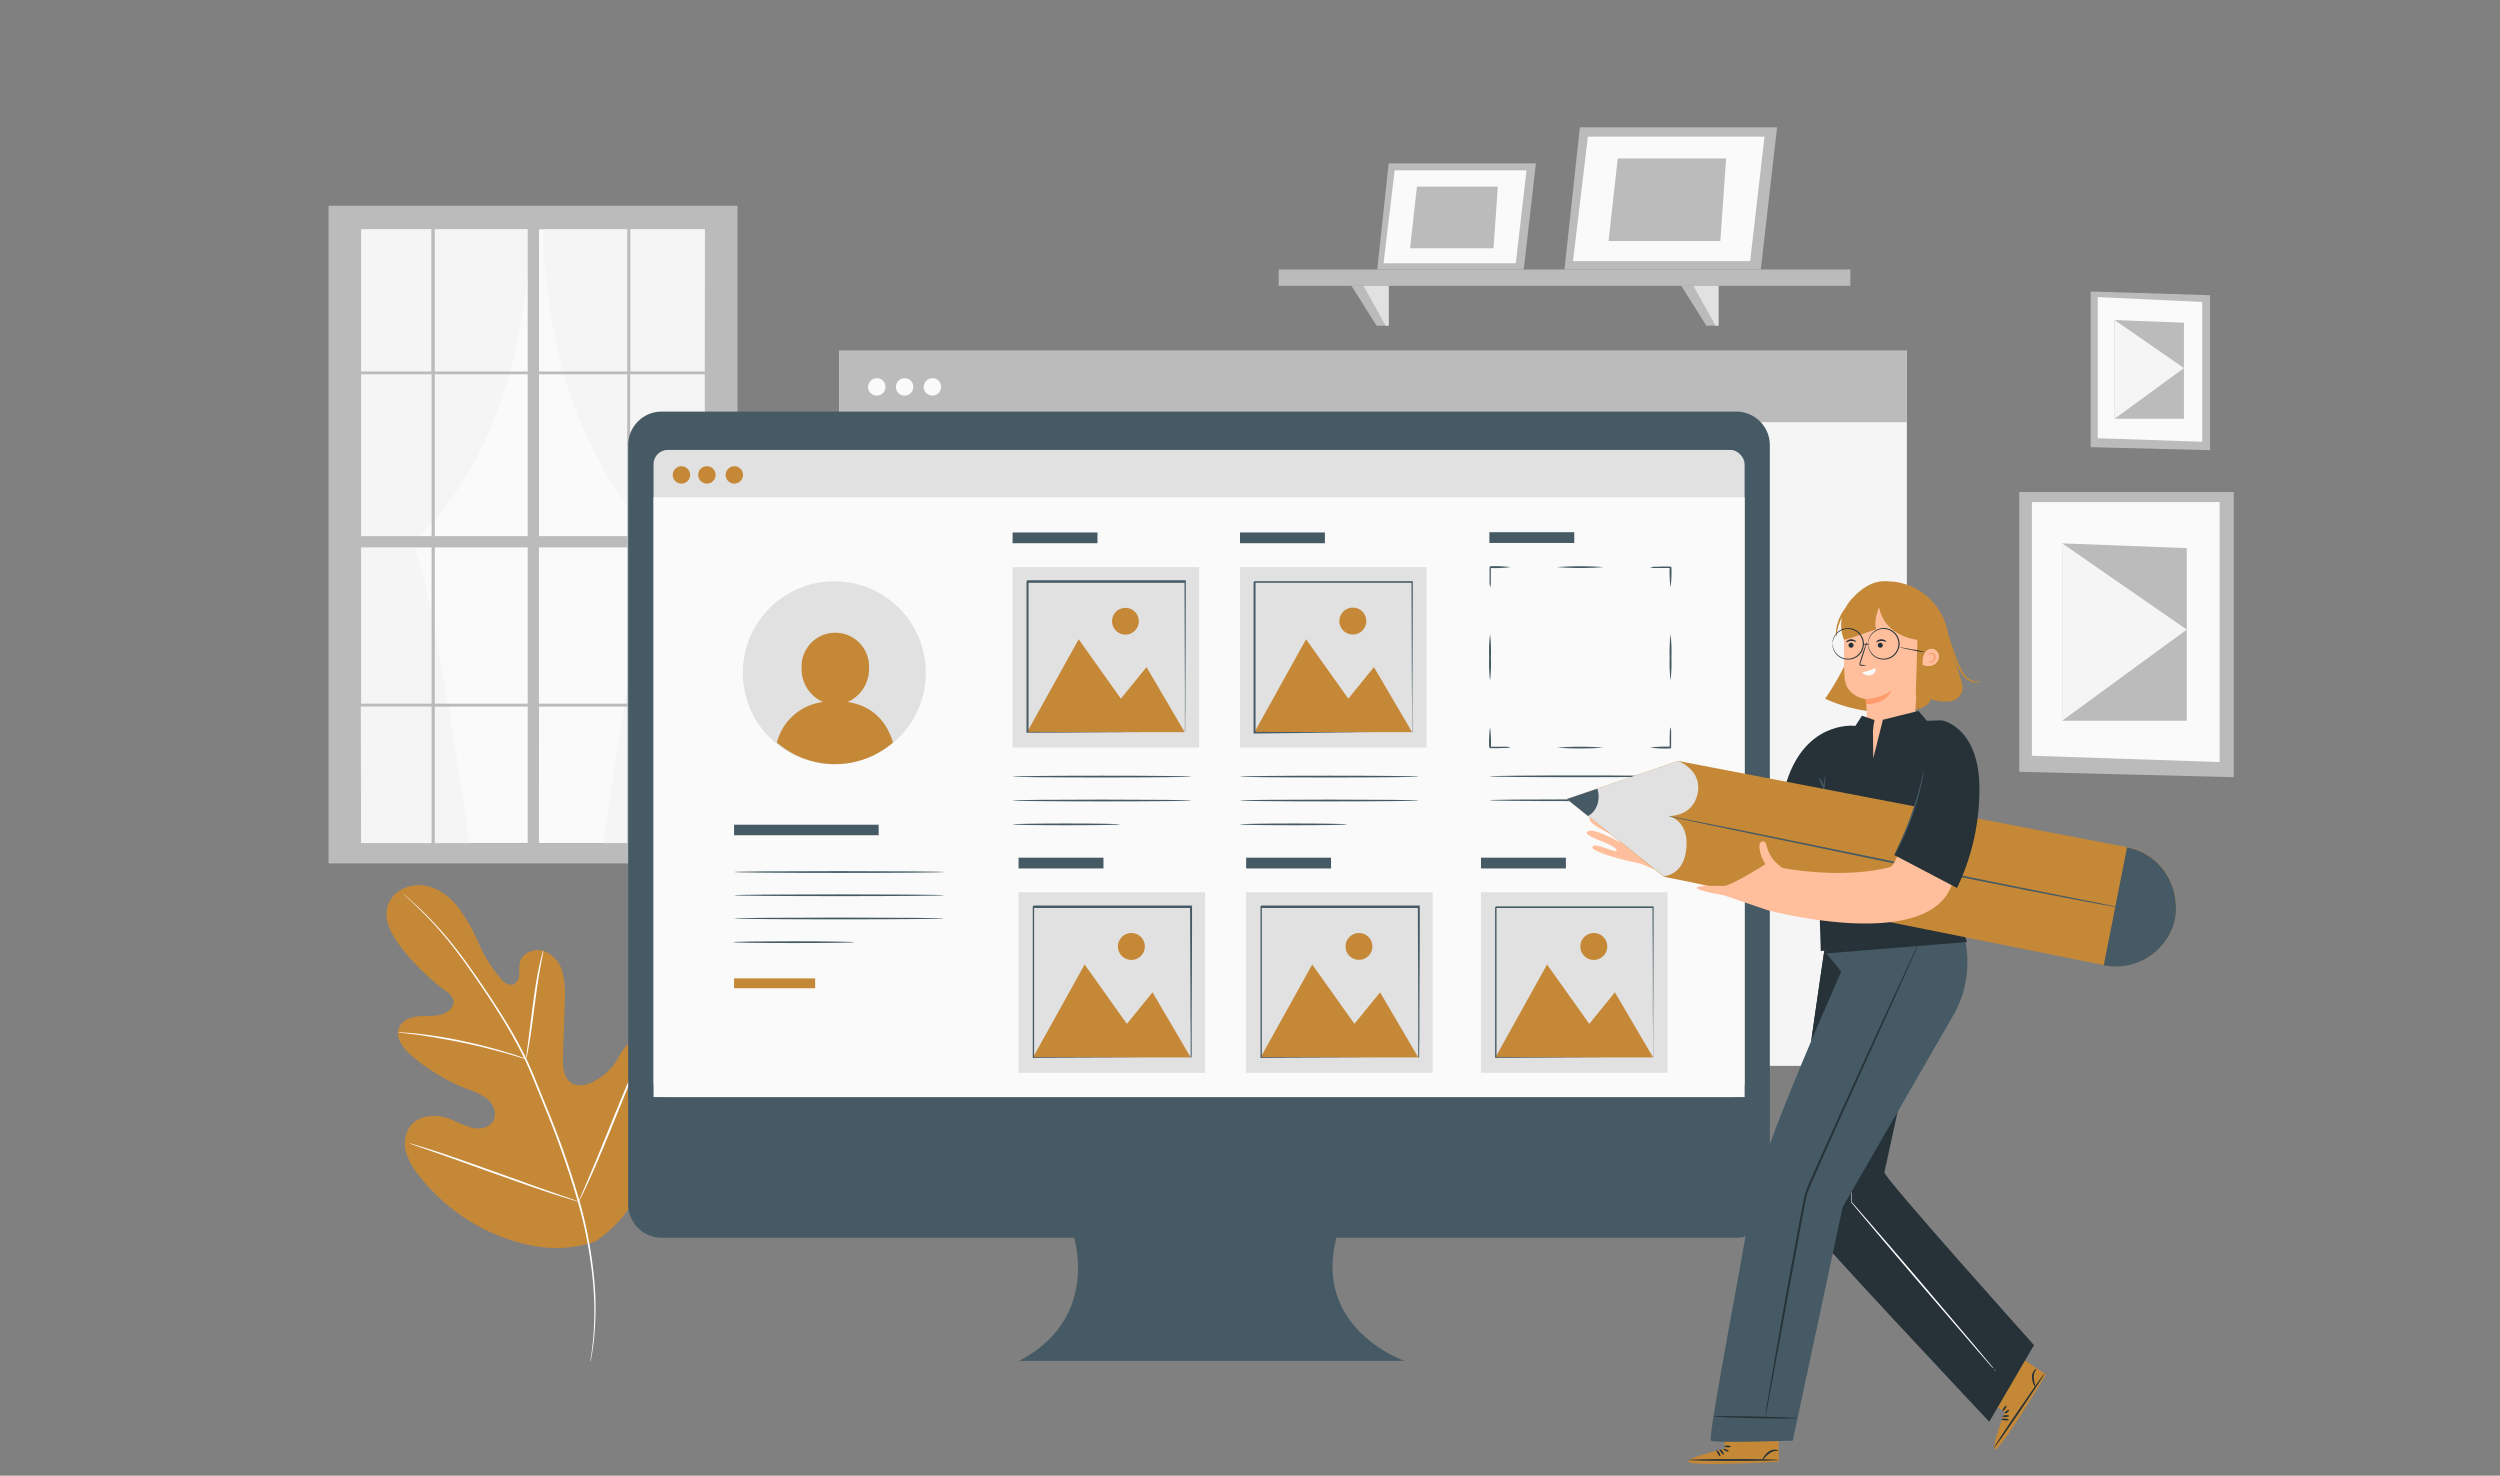 <svg xmlns="http://www.w3.org/2000/svg" viewBox="0 0 576 340"><rect x="0" y="0" width="576" height="340" fill="#808080" stroke="none"/><defs><style>.cls-1{fill:#fafafa;}.cls-2{fill:#f5f5f5;}.cls-3{fill:#bbb;}.cls-4{fill:#e1e1e1;}.cls-5{fill:#c58836;}.cls-6{fill:#fff;}.cls-7{fill:#455a64;}.cls-8{fill:#ffbf9d;}.cls-9{fill:#263238;}.cls-10{fill:#ff9a6c;}.cls-11{fill:none;}</style></defs><g id="Layer_2" data-name="Layer 2"><g id="standard"><rect class="cls-1" x="83.19" y="52.79" width="80.85" height="141.46"/><path class="cls-2" d="M108.38,195.6S99.52,132,94.88,125c0,0,26.49-19.89,27.3-73.79H82V195.6Z"/><path class="cls-2" d="M138.85,195.32s8.85-63.64,13.49-70.63c0,0-26.48-19.89-27.3-73.79h40.2V195.32Z"/><path class="cls-3" d="M166.17,47.4H75.7V198.92h94.22V47.4ZM99.44,126.12v36H83.19v-36Zm-16.25-2.6V86.23H99.44v37.29Zm41,0V86.23h20.33v37.29Zm20.33,2.6v36H124.18v-36Zm-44.34-2.6V86.23h21.4v37.29Zm21.4,2.6v36h-21.4v-36Zm-21.4-40.54V52.79h21.4V85.58Zm21.4,77.22v31.46h-21.4V162.8Zm2.61,0h20.33v31.46H124.18Zm0-77.22V52.79h20.33V85.58Zm21,40.54h17.19v36H145.23Zm0-2.6V86.23h17.19v37.29Zm17.19-37.94H145.23V52.79h17.19Zm-63-32.79V85.58H83.19V52.79Zm-16.25,110H99.44v31.46H83.19Zm62,31.46V162.8h17.19v31.46Z"/><rect class="cls-2" x="193.34" y="80.81" width="246" height="164.76"/><rect class="cls-3" x="193.34" y="80.81" width="246" height="16.46"/><path class="cls-1" d="M204,89a2,2,0,1,1-2-1.85A1.92,1.92,0,0,1,204,89Z"/><path class="cls-1" d="M210.41,89a2,2,0,1,1-2-1.85A1.92,1.92,0,0,1,210.41,89Z"/><path class="cls-1" d="M216.82,89a2,2,0,1,1-2-1.85A1.92,1.92,0,0,1,216.82,89Z"/><polygon class="cls-3" points="514.65 113.37 465.23 113.37 465.23 177.82 514.65 179.06 514.65 113.37"/><polygon class="cls-1" points="511.4 115.67 468.15 115.67 468.15 174.12 511.4 175.58 511.4 115.67"/><polygon class="cls-3" points="503.83 126.29 475.13 125.19 475.13 166.05 503.83 166.05 503.83 126.29"/><polygon class="cls-2" points="475.13 166.05 503.83 145.06 475.13 125.19 475.13 166.05"/><polygon class="cls-3" points="509.2 68.02 481.69 67.16 481.69 103.03 509.2 103.72 509.2 68.02"/><polygon class="cls-1" points="507.39 69.58 483.32 68.44 483.32 100.97 507.39 101.78 507.39 69.58"/><polygon class="cls-3" points="503.18 74.35 487.2 73.74 487.2 96.48 503.18 96.48 503.18 74.35"/><polygon class="cls-2" points="487.2 96.48 503.18 84.8 487.2 73.74 487.2 96.48"/><polygon class="cls-3" points="319.95 37.64 317.31 62.09 351.07 62.09 353.87 37.64 319.95 37.64"/><polygon class="cls-1" points="321.33 39.25 318.77 60.65 349.24 60.65 351.71 39.25 321.33 39.25"/><polygon class="cls-3" points="326.46 42.99 324.88 57.2 344.11 57.2 345.1 42.99 326.46 42.99"/><polygon class="cls-3" points="364 29.34 360.46 62.09 405.69 62.09 409.44 29.34 364 29.34"/><polygon class="cls-1" points="365.85 31.49 362.42 60.16 403.24 60.16 406.54 31.49 365.85 31.49"/><polygon class="cls-3" points="372.72 36.51 370.61 55.53 396.37 55.53 397.69 36.51 372.72 36.51"/><rect class="cls-3" x="294.61" y="62.09" width="131.71" height="3.77"/><polygon class="cls-3" points="317.15 75.03 311.38 65.86 319.95 65.86 319.95 75.03 317.15 75.03"/><polygon class="cls-4" points="314.17 65.86 319.26 75.03 319.95 75.03 319.95 65.86 314.17 65.86"/><polygon class="cls-3" points="393.14 75.03 387.38 65.86 395.94 65.86 395.94 75.03 393.14 75.03"/><polygon class="cls-4" points="390.16 65.86 395.26 75.03 395.94 75.03 395.94 65.86 390.16 65.86"/><path class="cls-5" d="M137.06,286.09c12.12-7.94,15.2-23.13,15.06-36.85,0-2.29.3-4.7-.76-6.73s-3.59-3.47-5.69-2.55c-1.74.76-2.54,2.71-3.55,4.33a13.47,13.47,0,0,1-5.56,5c-1.5.72-3.33,1.14-4.77.32-2-1.14-2.15-3.87-2.07-6.15l.39-12.73a21,21,0,0,0-.53-6.77,7.08,7.08,0,0,0-4.38-4.88c-2.18-.66-4.93.52-5.44,2.74a20.48,20.48,0,0,0-.14,2.83,2.41,2.41,0,0,1-1.47,2.22,2.8,2.8,0,0,1-2.51-1.11,30,30,0,0,1-5.3-8.33,42,42,0,0,0-4.93-8.59c-2.1-2.56-5-4.62-8.34-4.88s-6.87,1.67-7.78,4.85.9,6.49,2.9,9.13a51,51,0,0,0,10.47,10.34,4.22,4.22,0,0,1,1.75,1.95c.47,1.53-1,3-2.56,3.46-1.73.53-3.59.31-5.4.47s-3.77.9-4.49,2.57c-1,2.3.91,4.79,2.81,6.43a44.45,44.45,0,0,0,12.87,7.75,14.92,14.92,0,0,1,4.8,2.44c1.33,1.21,2.11,3.28,1.24,4.86s-3,2.05-4.77,1.68a31.67,31.67,0,0,1-5-2c-3.14-1.26-7.24-1.14-9.34,1.52a7.15,7.15,0,0,0-.93,6.35A16.63,16.63,0,0,0,97,271.43,44.35,44.35,0,0,0,115.6,285c7.29,2.69,14.09,3.54,21.46,1.08"/><path class="cls-6" d="M92.7,205.75s.07.08.22.22.39.36.67.62c.59.55,1.46,1.34,2.55,2.4a84.13,84.13,0,0,1,8.58,9.6c1.67,2.15,3.39,4.58,5.2,7.22s3.7,5.49,5.59,8.55a101.93,101.93,0,0,1,5.45,9.87c.85,1.76,1.6,3.6,2.36,5.47l2.31,5.71a207.07,207.07,0,0,1,7.68,22.1,101,101,0,0,1,3.39,18.77,73.35,73.35,0,0,1-.1,12.86c-.16,1.51-.31,2.68-.43,3.47-.06.38-.1.68-.13.91a1.2,1.2,0,0,0,0,.31s0-.1.07-.3.1-.52.17-.9c.16-.79.33-2,.51-3.47a70.47,70.47,0,0,0,.24-12.91,98.82,98.82,0,0,0-3.31-18.85A202.48,202.48,0,0,0,126,255.25l-2.31-5.71c-.76-1.87-1.52-3.72-2.37-5.49a99.21,99.21,0,0,0-5.5-9.89c-1.9-3.07-3.82-5.91-5.63-8.55s-3.56-5.06-5.25-7.21a82.31,82.31,0,0,0-8.7-9.53c-1.11-1-2-1.82-2.61-2.34l-.7-.59Z"/><path class="cls-6" d="M121.22,244a6.29,6.29,0,0,0,.25-1c.13-.62.3-1.54.49-2.67.38-2.26.8-5.39,1.25-8.85s.91-6.59,1.33-8.83c.2-1.13.38-2,.51-2.66a4.73,4.73,0,0,0,.15-1,4.13,4.13,0,0,0-.32.94c-.17.62-.39,1.52-.64,2.64-.49,2.24-1,5.37-1.45,8.83s-.83,6.51-1.13,8.87c-.14,1.07-.26,2-.36,2.68A4.38,4.38,0,0,0,121.22,244Z"/><path class="cls-6" d="M91.7,237.85a6.23,6.23,0,0,0,1.18.17c.76.08,1.86.2,3.21.39,2.71.35,6.43,1,10.51,1.83s7.74,1.81,10.36,2.56c1.32.37,2.37.7,3.11.92a6.77,6.77,0,0,0,1.15.31,6.44,6.44,0,0,0-1.1-.47c-.72-.27-1.76-.64-3.07-1-2.61-.83-6.27-1.82-10.36-2.69a104.05,104.05,0,0,0-10.57-1.72c-1.36-.15-2.47-.22-3.23-.26A6,6,0,0,0,91.7,237.85Z"/><path class="cls-6" d="M133.34,276.86a2.79,2.79,0,0,0,.21-.35c.14-.29.32-.63.53-1.05.46-.91,1.09-2.25,1.84-3.91,1.52-3.32,3.46-8,5.54-13.12s4-9.82,5.41-13.17l1.72-4c.18-.43.33-.78.46-1.07s.15-.39.13-.39a1.61,1.61,0,0,0-.21.35l-.53,1c-.46.92-1.09,2.25-1.85,3.91-1.51,3.32-3.45,8-5.53,13.13s-4,9.82-5.41,13.16l-1.72,4c-.18.43-.33.79-.46,1.08S133.32,276.85,133.34,276.86Z"/><path class="cls-6" d="M94.24,263.38s.13.07.39.17l1.13.41,4.19,1.45c3.53,1.22,8.39,3,13.76,4.91s10.26,3.64,13.82,4.8c1.78.57,3.23,1,4.23,1.32l1.16.33a2,2,0,0,0,.42.09,1.54,1.54,0,0,0-.39-.17l-1.14-.41-4.18-1.45c-3.54-1.22-8.4-3-13.77-4.91s-10.25-3.64-13.82-4.8c-1.78-.57-3.22-1-4.23-1.32l-1.16-.33A2,2,0,0,0,94.24,263.38Z"/><path class="cls-7" d="M400.07,94.83H152.46a7.73,7.73,0,0,0-7.73,7.72v174.9a7.73,7.73,0,0,0,7.73,7.73h95s6,18.69-12.69,28.37h88.86s-21.16-7.26-15.72-28.37h92.13a7.73,7.73,0,0,0,7.73-7.73V102.55A7.73,7.73,0,0,0,400.07,94.83Z"/><path class="cls-7" d="M279.83,266.72c3.37,4.82-1.9,10.09-6.72,6.72a1.64,1.64,0,0,1-.41-.42c-3.36-4.81,1.91-10.07,6.72-6.71A1.6,1.6,0,0,1,279.83,266.72Z"/><rect class="cls-4" x="150.58" y="103.66" width="251.38" height="149.11" rx="3.27"/><rect class="cls-1" x="150.58" y="114.58" width="251.38" height="138.19"/><path class="cls-5" d="M171.19,109.42a2,2,0,1,1-2-2A2,2,0,0,1,171.19,109.42Z"/><path class="cls-5" d="M159,109.42a2,2,0,1,1-2-2A2,2,0,0,1,159,109.42Z"/><path class="cls-5" d="M164.87,109.42a2,2,0,1,1-2-2A2,2,0,0,1,164.87,109.42Z"/><path class="cls-7" d="M274.44,178.93c0,.11-9.21.2-20.57.2s-20.57-.09-20.57-.2,9.21-.21,20.57-.21S274.44,178.81,274.44,178.93Z"/><path class="cls-7" d="M274.44,184.43c0,.12-9.21.21-20.57.21s-20.57-.09-20.57-.21,9.21-.2,20.57-.2S274.44,184.32,274.44,184.43Z"/><path class="cls-7" d="M258,189.94c0,.11-5.52.2-12.33.2s-12.33-.09-12.33-.2,5.52-.21,12.33-.21S258,189.82,258,189.94Z"/><rect class="cls-7" x="233.3" y="122.68" width="19.56" height="2.48"/><rect class="cls-4" x="233.3" y="130.66" width="42.98" height="41.58"/><polygon class="cls-5" points="236.64 168.69 248.53 147.29 258.25 160.97 264.16 153.7 272.95 168.69 236.64 168.69"/><circle class="cls-5" cx="259.3" cy="143.13" r="3.09"/><path class="cls-7" d="M273,168.8s0-.06,0-.17,0-.28,0-.48c0-.44,0-1.07,0-1.87,0-1.65,0-4,0-7.06,0-6.08-.06-14.73-.09-25.11l.17.17-36.31,0,.2-.2h0v9.33c0,3.05,0,6.05,0,9,0,5.82,0,11.33,0,16.39l-.18-.18,26.25.1,7.41,0,2,0H273s-.05,0-.16,0h-.49l-1.93,0-7.36,0-26.37.09h-.18v-.18c0-5.06,0-10.57,0-16.39,0-2.91,0-5.91,0-9v-9.33h0l.21-.21,36.31,0h.18v.18c0,10.43-.07,19.12-.09,25.22,0,3,0,5.38-.05,7,0,.79,0,1.4,0,1.84,0,.19,0,.34,0,.46S273,168.81,273,168.8Z"/><path class="cls-7" d="M326.84,178.93c0,.11-9.21.2-20.57.2s-20.57-.09-20.57-.2,9.21-.21,20.57-.21S326.84,178.81,326.84,178.93Z"/><path class="cls-7" d="M326.84,184.43c0,.12-9.21.21-20.57.21s-20.57-.09-20.57-.21,9.21-.2,20.57-.2S326.84,184.32,326.84,184.43Z"/><path class="cls-7" d="M310.35,189.94c0,.11-5.52.2-12.32.2s-12.33-.09-12.33-.2,5.52-.21,12.33-.21S310.35,189.82,310.35,189.94Z"/><rect class="cls-7" x="285.7" y="122.68" width="19.56" height="2.48"/><rect class="cls-4" x="285.7" y="130.66" width="42.98" height="41.58"/><polygon class="cls-5" points="289.03 168.69 300.92 147.29 310.65 160.97 316.56 153.7 325.35 168.69 289.03 168.69"/><path class="cls-5" d="M314.79,143.13A3.1,3.1,0,1,1,311.7,140,3.09,3.09,0,0,1,314.79,143.13Z"/><path class="cls-7" d="M325.35,168.8s0-.06,0-.17,0-.28,0-.48c0-.44,0-1.07,0-1.87,0-1.65,0-4-.05-7.06,0-6.08-.05-14.73-.09-25.11l.18.17-36.31,0,.2-.2h0v9.33c0,3.05,0,6.05,0,9,0,5.82,0,11.33,0,16.39l-.18-.18,26.26.1,7.41,0,2,0h0l-1.93,0-7.37,0L289,169h-.18v-.18c0-5.06,0-10.57,0-16.39V134.12h0l.21-.21,36.31,0h.17v.18c0,10.43-.06,19.12-.09,25.22,0,3,0,5.38,0,7,0,.79,0,1.4,0,1.84,0,.19,0,.34,0,.46S325.35,168.81,325.35,168.8Z"/><rect class="cls-7" x="234.68" y="197.61" width="19.56" height="2.48"/><rect class="cls-4" x="234.68" y="205.59" width="42.98" height="41.58"/><polygon class="cls-5" points="238.01 243.62 249.9 222.22 259.63 235.9 265.54 228.63 274.33 243.62 238.01 243.62"/><path class="cls-5" d="M263.77,218.06a3.1,3.1,0,1,1-3.09-3.09A3.09,3.09,0,0,1,263.77,218.06Z"/><path class="cls-7" d="M274.33,243.73a1.15,1.15,0,0,1,0-.17c0-.12,0-.28,0-.48,0-.44,0-1.07,0-1.87,0-1.65,0-4-.05-7.06,0-6.08-.05-14.73-.09-25.11l.18.17-36.31,0,.2-.2h0v9.33c0,3.05,0,6.05,0,9,0,5.82,0,11.33,0,16.39l-.18-.18,26.26.1,7.41,0,2,0h.69s-.05,0-.16,0h-.49l-1.93,0-7.37,0-26.37.09h-.17v-.18c0-5.06,0-10.57,0-16.39,0-2.91,0-5.91,0-9v-9.33h0l.21-.21,36.31,0h.18V209c0,10.43-.06,19.12-.09,25.22,0,3,0,5.38,0,7,0,.79,0,1.4,0,1.84,0,.19,0,.34,0,.46A.61.61,0,0,1,274.33,243.73Z"/><rect class="cls-7" x="287.11" y="197.61" width="19.56" height="2.48"/><rect class="cls-4" x="287.11" y="205.59" width="42.98" height="41.58"/><polygon class="cls-5" points="290.45 243.62 302.34 222.22 312.06 235.9 317.97 228.63 326.76 243.62 290.45 243.62"/><path class="cls-5" d="M316.2,218.06a3.09,3.09,0,1,1-3.09-3.09A3.09,3.09,0,0,1,316.2,218.06Z"/><path class="cls-7" d="M326.76,243.73a1.15,1.15,0,0,1,0-.17c0-.12,0-.28,0-.48,0-.44,0-1.07,0-1.87,0-1.65,0-4,0-7.06,0-6.08-.06-14.73-.09-25.11l.17.17-36.31,0,.2-.2h0v9.33c0,3.05,0,6.05,0,9,0,5.82,0,11.33,0,16.39l-.17-.18,26.25.1,7.41,0,2,0h.69s-.05,0-.16,0h-.49l-1.93,0-7.36,0-26.37.09h-.18v-.18c0-5.06,0-10.57,0-16.39,0-2.91,0-5.91,0-9v-9.33h0l.21-.21,36.31,0h.18V209c0,10.43-.07,19.12-.09,25.22,0,3,0,5.38-.05,7,0,.79,0,1.4,0,1.84,0,.19,0,.34,0,.46A.61.61,0,0,1,326.76,243.73Z"/><rect class="cls-7" x="341.22" y="197.61" width="19.56" height="2.48"/><rect class="cls-4" x="341.22" y="205.59" width="42.98" height="41.58"/><polygon class="cls-5" points="344.55 243.62 356.44 222.22 366.17 235.9 372.07 228.63 380.87 243.62 344.55 243.62"/><path class="cls-5" d="M370.31,218.06a3.1,3.1,0,1,1-3.1-3.09A3.09,3.09,0,0,1,370.31,218.06Z"/><path class="cls-7" d="M380.87,243.73s0-.06,0-.17,0-.28,0-.48c0-.44,0-1.07,0-1.87,0-1.65,0-4-.05-7.06,0-6.08,0-14.73-.09-25.11l.18.17-36.32,0,.21-.2h0v18.29c0,5.82,0,11.33,0,16.39l-.18-.18,26.26.1,7.4,0,2,0h.69s-.06,0-.16,0h-.49l-1.93,0-7.37,0-26.37.09h-.18v-.18c0-5.06,0-10.57,0-16.39V209.05h0c-.19.18.24-.25.2-.21l36.32,0H381V209c0,10.43-.07,19.12-.09,25.22,0,3,0,5.38,0,7,0,.79,0,1.4,0,1.84,0,.19,0,.34,0,.46S380.87,243.74,380.87,243.73Z"/><path class="cls-7" d="M380.17,172.25a26.31,26.31,0,0,1,4.72-.21c-.41.41-.11.11-.2.21h0v-.92c0-.31,0-.6,0-.89,0-.52,0-1,.05-1.5a4.43,4.43,0,0,1,.14-1.38,4.59,4.59,0,0,1,.15,1.38c0,.49,0,1,0,1.5,0,.29,0,.58,0,.89v.92h0c-.1.09.2-.21-.21.2A28.15,28.15,0,0,1,380.17,172.25Z"/><path class="cls-7" d="M358.74,172.25a68.51,68.51,0,0,1,10.72,0,71.92,71.92,0,0,1-10.72,0Z"/><path class="cls-7" d="M343.31,167.53a28,28,0,0,1,.2,4.72c-.41-.41-.11-.12-.2-.21h1.83l1.5,0a4.59,4.59,0,0,1,1.38.15,5.33,5.33,0,0,1-1.38.14l-1.5.05h-1.83c-.09-.09.2.21-.21-.2A26.22,26.22,0,0,1,343.31,167.53Z"/><path class="cls-7" d="M343.31,146.1a36.08,36.08,0,0,1,.2,5.35,36.16,36.16,0,0,1-.2,5.36,33.81,33.81,0,0,1-.21-5.36A33.73,33.73,0,0,1,343.31,146.1Z"/><path class="cls-7" d="M348,130.66a27.3,27.3,0,0,1-4.71.21c.4-.41.11-.12.2-.21h0v.92c0,.3,0,.6,0,.89,0,.51,0,1,0,1.5a5.33,5.33,0,0,1-.14,1.38,4.59,4.59,0,0,1-.15-1.38c0-.49,0-1,0-1.5,0-.29,0-.59,0-.89v-.92h0c.09-.09-.2.21.21-.2A28,28,0,0,1,348,130.66Z"/><path class="cls-7" d="M369.46,130.66a68.51,68.51,0,0,1-10.72,0,71.92,71.92,0,0,1,10.72,0Z"/><path class="cls-7" d="M384.89,135.38a28,28,0,0,1-.2-4.72c.4.41.11.12.2.21h-1.84l-1.5,0a4.59,4.59,0,0,1-1.38-.15,4.84,4.84,0,0,1,1.38-.14l1.5-.05h1.84c.09.09-.2-.21.21.2A27.38,27.38,0,0,1,384.89,135.38Z"/><path class="cls-7" d="M384.89,156.81a36.16,36.16,0,0,1-.2-5.36,36,36,0,0,1,.2-5.35,35.1,35.1,0,0,1,.21,5.35A35.29,35.29,0,0,1,384.89,156.81Z"/><path class="cls-7" d="M384.29,178.87c0,.11-9.21.2-20.57.2s-20.57-.09-20.57-.2,9.21-.21,20.57-.21S384.29,178.76,384.29,178.87Z"/><path class="cls-7" d="M384.29,184.37c0,.12-9.21.21-20.57.21s-20.57-.09-20.57-.21,9.21-.2,20.57-.2S384.29,184.26,384.29,184.37Z"/><rect class="cls-7" x="343.15" y="122.62" width="19.56" height="2.48"/><path class="cls-4" d="M213.31,155a21.08,21.08,0,1,1-21.08-21.07A21.08,21.08,0,0,1,213.31,155Z"/><path class="cls-7" d="M217.48,200.91c0,.12-10.82.21-24.17.21s-24.18-.09-24.18-.21,10.82-.2,24.18-.2S217.48,200.8,217.48,200.91Z"/><path class="cls-7" d="M217.48,206.26c0,.12-10.82.21-24.17.21s-24.18-.09-24.18-.21,10.82-.2,24.18-.2S217.48,206.15,217.48,206.26Z"/><path class="cls-7" d="M217.48,211.61c0,.11-10.82.21-24.17.21s-24.18-.1-24.18-.21,10.82-.2,24.18-.2S217.48,211.5,217.48,211.61Z"/><path class="cls-7" d="M196.91,217.07c0,.12-6.28.21-14,.21s-14-.09-14-.21,6.28-.2,14-.2S196.91,217,196.91,217.07Z"/><rect class="cls-7" x="169.13" y="190" width="33.31" height="2.43" transform="translate(371.57 382.44) rotate(180)"/><path class="cls-5" d="M179,171.08a20.44,20.44,0,0,0,26.74,0c-1.12-3.81-3.84-8.34-10.45-9.34a8.27,8.27,0,0,0,4.93-7.66,7.78,7.78,0,1,0-15.53-.07,8.25,8.25,0,0,0,4.95,7.73A12.53,12.53,0,0,0,179,171.08Z"/><rect class="cls-5" x="169.13" y="225.42" width="18.68" height="2.27"/><path class="cls-5" d="M448.75,146.41q1.59,5.34,3.19,10.68a5.16,5.16,0,0,1,.28,1.5,3.41,3.41,0,0,1-2.93,3,9.94,9.94,0,0,1-4.44-.52c-.4,1.53-2.19,2.18-3.75,2.47a34.34,34.34,0,0,1-20.6-2.56,56.5,56.5,0,0,0,6.64-12.7l16.25.71a7.37,7.37,0,0,0,2.85-.24,2.56,2.56,0,0,0,1.78-2.05"/><path class="cls-8" d="M430.13,167.27a49.85,49.85,0,0,0-.28-6.21s-4.58-.48-4.86-5,0-15,0-15l8.34-4.08,9.18,7-1.39,22.7-9.91,8.86Z"/><path class="cls-9" d="M425.9,148.66a.58.58,0,1,0,.58-.58A.58.58,0,0,0,425.9,148.66Z"/><path class="cls-9" d="M425.34,148c.07.07.5-.29,1.13-.33s1.09.27,1.16.19-.05-.18-.25-.32a1.59,1.59,0,0,0-.94-.25,1.56,1.56,0,0,0-.89.36C425.36,147.85,425.3,148,425.34,148Z"/><path class="cls-9" d="M432.64,148.66a.58.58,0,1,0,.58-.58A.58.58,0,0,0,432.64,148.66Z"/><path class="cls-9" d="M432.27,148c.08.07.51-.29,1.13-.33s1.1.27,1.16.19,0-.18-.25-.32a1.54,1.54,0,0,0-.93-.25,1.63,1.63,0,0,0-.9.36C432.3,147.85,432.24,148,432.27,148Z"/><path class="cls-1" d="M432.08,153.9a11.26,11.26,0,0,1-3,1,1.75,1.75,0,0,0,2.07.59A1.29,1.29,0,0,0,432.08,153.9Z"/><path class="cls-10" d="M429.85,161.06a11.27,11.27,0,0,0,6-2s-1.36,3.34-5.91,3.15Z"/><path class="cls-5" d="M455.72,157a3.17,3.17,0,0,1-1.65-.37,4.55,4.55,0,0,1-1.79-1.74,18,18,0,0,1-1.35-2.88c-.84-2.11-1.48-4.07-1.92-5.49-.06-.23-.13-.44-.19-.63a5.12,5.12,0,0,0-.11-.62A14.54,14.54,0,0,0,436.26,134c-1.77,0-4.86-1-9.36,3.71a10.53,10.53,0,0,0-1.71,2.36,10.09,10.09,0,0,0-2,4.28,5.14,5.14,0,0,0-.11,2.25c.09,0,.1-.86.45-2.17a11.74,11.74,0,0,1,.87-2.24,8.66,8.66,0,0,0,.47,5.23l1.61-.44,5.78-2c-.52-1.79.25-4,.69-5.05l0,0c1.33,6.8,8.82,7.5,8.82,7.5l-.38,12.9c7.69-1.64,7.79-10,7.74-12.13.35,1.18.8,2.53,1.37,4a17,17,0,0,0,1.41,2.93,4.61,4.61,0,0,0,2,1.8,3.22,3.22,0,0,0,1.8.27c.42-.09.62-.22.61-.24A6.33,6.33,0,0,0,455.72,157Z"/><path class="cls-9" d="M430,153.31a4.71,4.71,0,0,0-1-.13c-.16,0-.31,0-.35-.15a.91.91,0,0,1,.09-.5c.14-.41.28-.84.43-1.3.3-.92.55-1.76.73-2.37a4.6,4.6,0,0,0,.23-1,3.73,3.73,0,0,0-.4,1c-.22.6-.5,1.43-.8,2.35-.14.46-.28.89-.41,1.31a1,1,0,0,0-.06.65.42.42,0,0,0,.26.23,1.47,1.47,0,0,0,.28,0A4,4,0,0,0,430,153.31Z"/><path class="cls-9" d="M440.58,149.62c-1.42-.28-2.61-.48-3-.51a3.57,3.57,0,0,0,.09-.74,3.74,3.74,0,0,0-.72-2.17,3.62,3.62,0,0,0-3.64-1.42,3.44,3.44,0,0,0-1.53.7,3.5,3.5,0,0,0-1.29,2,3.28,3.28,0,0,0-.08.66c0,.15,0,.22,0,.22a8.37,8.37,0,0,1,.15-.85,3.54,3.54,0,0,1,2.77-2.54,3.56,3.56,0,0,1,1.81.16,3.43,3.43,0,0,1,1.59,1.2,3.52,3.52,0,0,1,.67,2,3.48,3.48,0,0,1-.67,2,3.39,3.39,0,0,1-1.59,1.21,3.46,3.46,0,0,1-3.28-.48,3.61,3.61,0,0,1-1.3-1.9,6,6,0,0,1-.12-.66c.11,0,.18,0,.18-.08s-.08-.07-.21-.1v0a2.54,2.54,0,0,0-.43,0,1.84,1.84,0,0,0-.53.06v0a3.65,3.65,0,0,0-4.36-3.59,3.54,3.54,0,0,0-1.53.7,3.47,3.47,0,0,0-1.28,2,2.27,2.27,0,0,0-.08.66.72.72,0,0,0,0,.22s0-.31.16-.85a3.49,3.49,0,0,1,1.3-1.9,3.44,3.44,0,0,1,3.27-.48,3.41,3.41,0,0,1,1.6,1.2,3.44,3.44,0,0,1,.66,2,3.4,3.4,0,0,1-.66,2,3.36,3.36,0,0,1-1.6,1.21,3.44,3.44,0,0,1-3.27-.48,3.49,3.49,0,0,1-1.3-1.9c-.14-.54-.13-.86-.16-.86a.82.82,0,0,0,0,.23,2.27,2.27,0,0,0,.08.66,3.47,3.47,0,0,0,1.28,2,3.54,3.54,0,0,0,1.53.7,3.64,3.64,0,0,0,4.35-3.42,1.87,1.87,0,0,0,.54.06,2.5,2.5,0,0,0,.42,0v0a3.28,3.28,0,0,0,.08.66,3.5,3.5,0,0,0,1.29,2,3.44,3.44,0,0,0,1.53.7,3.62,3.62,0,0,0,3.64-1.42,3.41,3.41,0,0,0,.61-1.37c.39.13,1.57.4,3,.68a19.6,19.6,0,0,0,3.17.5A19.81,19.81,0,0,0,440.58,149.62Z"/><path class="cls-8" d="M443,153.12a5.63,5.63,0,0,1,.24-2.24,2.11,2.11,0,0,1,1.64-1.41,1.79,1.79,0,0,1,1.84,1.49,2.19,2.19,0,0,1-1.12,2.18,2.88,2.88,0,0,1-2.53.07"/><path class="cls-10" d="M444.31,152.46c0-.05.25.06.57,0a1,1,0,0,0,.68-1,.8.8,0,0,0-.16-.61.7.7,0,0,0-.5-.14c-.34,0-.58.12-.6.06s.16-.21.56-.33a.89.89,0,0,1,.76.15,1,1,0,0,1,.32.89,1.44,1.44,0,0,1-.34.85,1.07,1.07,0,0,1-.67.36C444.48,152.73,444.28,152.49,444.31,152.46Z"/><path class="cls-5" d="M461.9,325.32l-5.47-3.72,6.89-10.3,8.07,5.35-.39.67c-1.74,2.95-9.08,14.87-10.93,16.38C458,335.39,461.9,325.32,461.9,325.32Z"/><path class="cls-9" d="M459.41,333.6c-.1-.06,2.43-4,5.64-8.68s5.89-8.52,6-8.45-2.43,3.95-5.64,8.68S459.51,333.67,459.41,333.6Z"/><path class="cls-9" d="M462.9,326.26c0,.12-.35.18-.75.21s-.74,0-.76-.12.3-.28.74-.31S462.91,326.14,462.9,326.26Z"/><path class="cls-9" d="M462.81,327.16c0,.11-.4.13-.84.1s-.81-.09-.82-.21.37-.24.85-.21S462.84,327,462.81,327.16Z"/><path class="cls-9" d="M468.91,319.53c-.06,0-.2-.19-.36-.57a4.49,4.49,0,0,1-.39-1.57,2.53,2.53,0,0,1,.47-1.59c.27-.35.53-.44.56-.4s-.14.23-.31.56a3,3,0,0,0-.29,1.42,8.6,8.6,0,0,0,.24,1.49C468.92,319.26,469,319.51,468.91,319.53Z"/><path class="cls-9" d="M461.85,325.59c-.06-.11.15-.31.41-.51s.52-.32.6-.24-.05.36-.35.59S461.9,325.69,461.85,325.59Z"/><path class="cls-9" d="M461.43,325.07c-.09-.08,0-.4.25-.73s.49-.54.59-.49,0,.39-.25.73S461.52,325.14,461.43,325.07Z"/><path class="cls-5" d="M397.35,333.79v-6.62l12.39-.08.11,9.68-.77.05c-3.42.22-17.4.84-19.69.16C386.83,336.23,397.35,333.79,397.35,333.79Z"/><path class="cls-9" d="M389.09,336.38c0-.12,4.64-.22,10.36-.22s10.35.1,10.35.22-4.63.21-10.35.21S389.09,336.49,389.09,336.38Z"/><path class="cls-9" d="M397.13,335.14c-.1.05-.35-.19-.59-.5s-.41-.62-.33-.7.4.09.66.44S397.23,335.08,397.13,335.14Z"/><path class="cls-9" d="M396.34,335.57c-.11.05-.33-.25-.56-.64s-.38-.72-.29-.79.41.16.66.58S396.45,335.53,396.34,335.57Z"/><path class="cls-9" d="M406.07,336.33c-.05,0,.05-.27.27-.61a4.43,4.43,0,0,1,1.08-1.21A2.55,2.55,0,0,1,409,334c.44,0,.67.2.65.25s-.27,0-.64.05a3.08,3.08,0,0,0-1.34.56,7.92,7.92,0,0,0-1.09,1C406.31,336.19,406.12,336.37,406.07,336.33Z"/><path class="cls-9" d="M397.09,333.89c.06-.1.34-.05.65.06s.56.24.55.36-.34.17-.69,0S397,334,397.09,333.89Z"/><path class="cls-9" d="M397.29,333.25c0-.11.34-.21.74-.2s.73.11.74.22-.33.21-.75.2S397.28,333.37,397.29,333.25Z"/><path class="cls-8" d="M428.62,181l-13.41-4.48s-5.93,17.08-7.75,17.25c-10.07.91-20.84-2.42-24.62-3.74-.38-.43-.82-.95-1.31-1.58a6,6,0,0,1-.95-1.81,9.83,9.83,0,0,1-.54-2.49c0-.78-.92-1.19-1.35-.62s-.55,2.72.44,5-2.52.47-3.82-.18-5.39-2.47-5.9-2.23c-.76.35-.52,1.23.79,1.84s5.09,2.76,4.72,3.42-6.91-2.74-6.91-2.74-1.29-.95-1.75-.2c-.83,1.37,6.4,4.47,7.09,4.75.48.19.1.93-.41.69s-6.44-3.54-7.3-2.16c-.66,1.06,5.91,2.61,6.76,4S367.53,194,367,195c-.22.39-.33.71,3.2,2a75,75,0,0,0,7.88,2v0s35.31,15.79,42.93.57C429,183.49,428.62,181,428.62,181Z"/><path class="cls-9" d="M420.4,218.48s-8.56,56.89-7.33,59.62,45.26,49.47,45.26,49.47l10.3-17.65s-34.73-38.77-34.47-39.81,12.3-56.35,12.3-56.35Z"/><polygon class="cls-9" points="422.28 288.75 429.51 272.86 436.75 256.96 424.56 278.1 422.28 288.75"/><path class="cls-6" d="M426.58,274.58a3,3,0,0,1,.05.62c0,.46,0,1.05,0,1.8l0-.05c2.76,3.11,8.87,10.19,15.92,18.44l12.26,14.45,3.68,4.41,1,1.21a2,2,0,0,1,.32.45,3.19,3.19,0,0,1-.38-.39l-1.05-1.16L454.6,310l-12.35-14.37c-7.05-8.26-13.09-15.4-15.73-18.61l0,0v0c0-.75,0-1.34,0-1.8A3.69,3.69,0,0,1,426.58,274.58Z"/><path class="cls-9" d="M465.33,306.29c.09.06-2.31,3.88-5.37,8.52s-5.62,8.36-5.72,8.3,2.3-3.89,5.37-8.53S465.23,306.22,465.33,306.29Z"/><path class="cls-9" d="M417.3,239.85c.09-.6,6.93-16,6.93-16l-3.32-4.69-.59-.12Z"/><path class="cls-7" d="M427.11,217.93l-6.79,1.14,3.91,4.81c-6.31,14.26-19.34,44.48-20.91,54.22-2.07,12.9-9.91,53.2-9.12,53.82s18.85,0,18.85,0l11.51-53.82L450,234a24.59,24.59,0,0,0,2.59-18.15l-.51-2.09"/><path class="cls-9" d="M406.76,326a1.14,1.14,0,0,1,0-.3c0-.22.08-.51.14-.88l.56-3.37c.51-2.94,1.24-7.16,2.15-12.37s2-11.44,3.28-18.34q.94-5.18,2-10.82c.18-.93.36-1.88.55-2.83.1-.48.18-1,.29-1.44.06-.24.1-.48.17-.72l.27-.71c.75-1.84,1.56-3.65,2.38-5.51,6.58-14.79,12.7-28.1,17.13-37.73l5.29-11.4,1.45-3.09c.17-.33.29-.6.39-.79a1.41,1.41,0,0,1,.15-.27,2.65,2.65,0,0,1-.11.28c-.09.21-.2.48-.35.82l-1.38,3.12L436,231.05c-4.36,9.67-10.45,23-17,37.78-.81,1.85-1.63,3.68-2.36,5.49l-.26.67c-.07.23-.11.47-.17.71-.11.46-.19.95-.29,1.42-.19.95-.37,1.9-.55,2.83-.7,3.75-1.38,7.37-2,10.81-1.27,6.89-2.41,13.1-3.37,18.32s-1.74,9.41-2.28,12.35c-.27,1.44-.49,2.57-.64,3.36q-.11.54-.18.87A1.48,1.48,0,0,1,406.76,326Z"/><path class="cls-9" d="M414.12,326.75c0,.12-4.34.13-9.68,0s-9.68-.27-9.68-.39,4.34-.13,9.69,0S414.12,326.63,414.12,326.75Z"/><polygon class="cls-9" points="420.32 219.06 420.58 219.68 453.21 217.04 452.07 213.76 420.32 219.06"/><path class="cls-9" d="M433.8,165.9l-2.2,8.81-.07-6.34.16-1.41.2-1.06-2.9-1-1.49,2.32-.44,0s-11.75-1.17-15.86,14.36l-3.75,9.2,11.37,5.67,0,.74.69,21.95,32.88-5.32c.13-4.93-4.9-13.86-3.79-18.33l3.79-15.28-5-14.24-3.44.1h0l-1.94-2.28-8.26,2.06"/><path class="cls-7" d="M419,196.34a2.05,2.05,0,0,1-.71-.37,5.85,5.85,0,0,1-1.52-1.57,5.05,5.05,0,0,1-.77-3.14,7,7,0,0,1,1.28-3.75,6.85,6.85,0,0,1,2.33-2.08l-.1.13c.27-2,.52-3.74.71-5a11.4,11.4,0,0,1,.36-1.94,14,14,0,0,1-.14,2c-.13,1.24-.33,3-.58,5v.09l-.09.05a6.88,6.88,0,0,0-2.18,2,6.73,6.73,0,0,0-1.23,3.55,4.83,4.83,0,0,0,.65,3,6,6,0,0,0,1.38,1.59C418.79,196.17,419,196.32,419,196.34Z"/><path class="cls-7" d="M420.26,181.53c-.09.05-.42-.42-.72-1.05s-.48-1.16-.39-1.21.42.42.73,1S420.35,181.48,420.26,181.53Z"/><path class="cls-5" d="M386.65,175.33l103.42,19.86c7.37,1.42,12,8.16,11.17,15.83a3.06,3.06,0,0,1-.05.32,13.93,13.93,0,0,1-16.49,11L383.35,202,361,184.07Z"/><path class="cls-4" d="M386.65,175.33s5.64,2.11,4.48,7.53S384.5,188,384.5,188s5.31,1.18,3.84,8.77c-.95,4.89-5,5.14-5,5.14L361,184.07Z"/><path class="cls-7" d="M365.86,188c2.18-1.09,2.95-4,2.16-6.28l-7,2.39Z"/><path class="cls-7" d="M488.68,209.15l-.28,0-.79-.14-3.05-.54c-2.65-.48-6.47-1.2-11.19-2.11-9.45-1.82-22.48-4.43-36.85-7.4l-36.79-7.65-11.15-2.34-3-.64-.79-.18a.91.91,0,0,1-.27-.08l.28,0,.79.14,3,.58L399.78,191l36.82,7.54c14.37,3,27.39,5.62,36.82,7.5l11.17,2.23,3,.62.79.17A1.23,1.23,0,0,1,488.68,209.15Z"/><path class="cls-7" d="M484.7,222.39a13.93,13.93,0,0,0,16.49-11,3.06,3.06,0,0,0,.05-.32c.84-7.67-3.8-14.41-11.17-15.83Z"/><path class="cls-8" d="M443.6,179.47s-6.29,19.85-8.06,20.3c-9.8,2.5-21,.91-24.91.2-.44-.36-1-.81-1.54-1.35a6.37,6.37,0,0,1-1.22-1.64,9,9,0,0,1-.92-2.37.79.79,0,0,0-1.44-.4c-.34.62-.11,2.77,1.24,4.91,0,0-7.89,5-9.62,5s-6.65-.17-6.14.52,6.14,1.62,6.14,1.62l10.19,3.46s37.36,10,42.47-6.19c3.14-10,5.3-15.81,5.79-18.18Z"/><path class="cls-9" d="M447.51,166s8.21,1.48,8.54,14.91a52.5,52.5,0,0,1-5.15,23.68L436.44,197a90,90,0,0,0,7.29-20.46L447.48,166Z"/><path class="cls-7" d="M443.28,177.3a2.79,2.79,0,0,1-.09.82c-.07.53-.22,1.29-.42,2.22a63.44,63.44,0,0,1-2,7.15,62.54,62.54,0,0,1-2.84,6.87c-.41.85-.77,1.53-1,2a3.77,3.77,0,0,1-.44.7,3.79,3.79,0,0,1,.31-.77l.92-2c.77-1.73,1.78-4.14,2.73-6.87s1.65-5.26,2.11-7.1l.54-2.18A4.74,4.74,0,0,1,443.28,177.3Z"/><rect class="cls-11" width="576" height="340"/></g></g></svg>